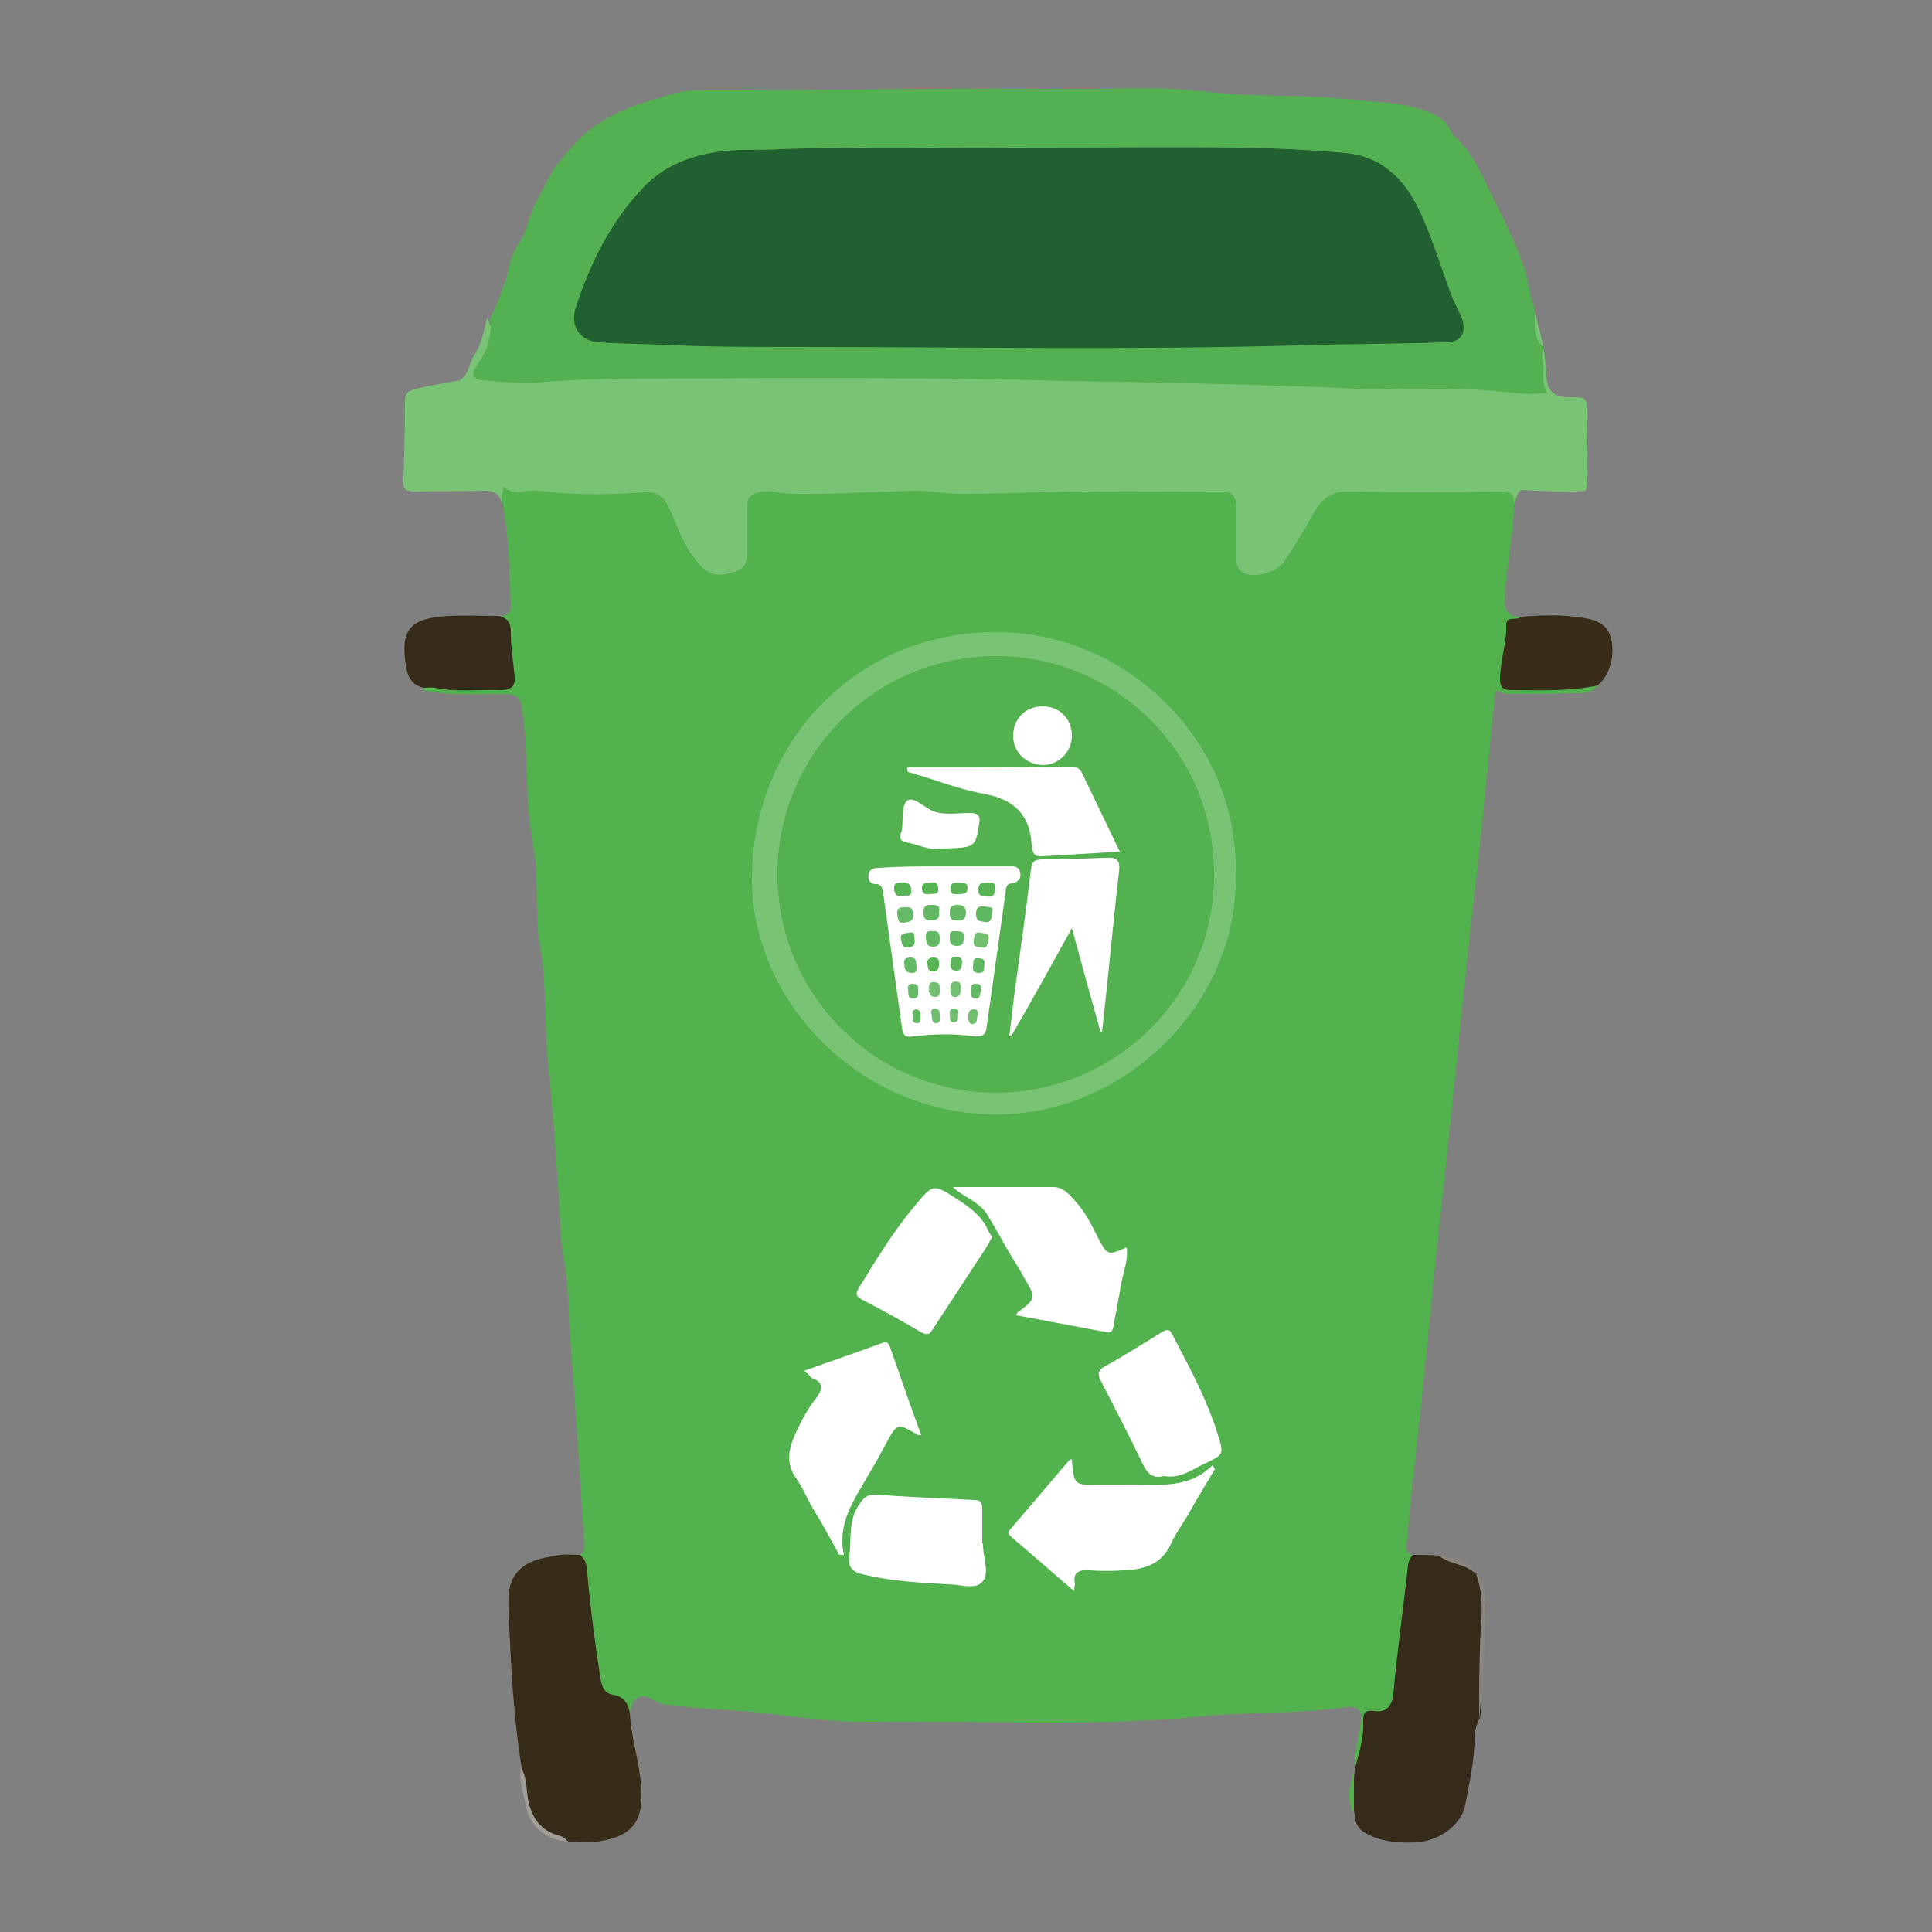 <?xml version="1.0" encoding="utf-8"?>
<!-- Generator: Adobe Illustrator 20.0.0, SVG Export Plug-In . SVG Version: 6.00 Build 0)  -->
<svg version="1.1" id="Layer_1" xmlns="http://www.w3.org/2000/svg" xmlns:xlink="http://www.w3.org/1999/xlink" x="0px" y="0px"
	 viewBox="0 0 250 250" style="enable-background:new 0 0 250 250;" xml:space="preserve">
<rect x="0" y="0" width="250" height="250" fill="#808080" stroke="none"/>
<style type="text/css">
	.st0{fill:#52B24E;}
	.st1{fill:#79C474;}
	.st2{fill:#54B151;}
	.st3{fill:#362C17;}
	.st4{fill:#362B1A;}
	.st5{fill:#392D1A;}
	.st6{fill:#372C1B;}
	.st7{fill:#8A867F;}
	.st8{fill:#A19E98;}
	.st9{fill:#FFFFFF;}
	.st10{fill:#216030;}
	.st11{fill:#53B150;}
	.st12{fill:#63B864;}
	.st13{fill:#65B964;}
	.st14{fill:#64BA66;}
	.st15{fill:#5FB75F;}
	.st16{fill:#58B355;}
	.st17{fill:#59B456;}
	.st18{fill:#64B964;}
	.st19{fill:#72BF70;}
	.st20{fill:#5CB55B;}
	.st21{fill:#5AB457;}
	.st22{fill:#73C072;}
	.st23{fill:#73BF72;}
	.st24{fill:#61B862;}
	.st25{fill:#5CB55A;}
	.st26{fill:#65BA65;}
	.st27{fill:#71BE6F;}
	.st28{fill:#6FBD6E;}
	.st29{fill:#63B962;}
</style>
<g>
	<g>
		<path class="st0" d="M195.9,65.1c0,4.1-1,8.1-1.2,12.2c-0.1,1.6,0.3,2.5,2,2.5c-2.1,1.9-1.5,4.6-2,6.9c-0.3,1.7,0.2,2.2,1.9,2.2
			c2.8,0,5.6,0.2,8.3-0.3c0.6-0.1,1.2-0.3,1.8,0.2c-0.8,0.9-1.8,0.9-2.8,0.9c-3,0.1-5.9,0.1-8.9,0.1c-0.5,0-0.9-0.4-1.5-0.4
			c-0.7,6.7-1.3,13.3-2,19.9c-0.5,4.8-1.1,9.6-1.6,14.4c-0.8,7.4-1.5,14.8-2.3,22.3c-0.7,6.9-1.5,13.8-2.2,20.7
			c-0.4,4.4-0.9,8.8-1.3,13.2c-0.6,5.5-1.2,11-1.8,16.5c-0.1,1.1-0.1,2.3-0.3,3.4c-0.1,0.7,0.1,1.2,0.8,1.6
			c-1,5.9-1.4,11.9-2.1,17.8c-0.2,1.7-0.9,2.7-2.6,2.8c-1,0.1-1.3,0.7-1.3,1.6c0.1,1.5-0.4,2.8-0.7,4.2c-0.1,0.4,0,1-0.7,0.9
			c-0.2-0.8-0.1-1.6,0.1-2.4c0.2-1.2,0.4-2.4,0.6-3.5c0.2-1.4-0.3-2.1-1.9-1.9c-6.2,0.9-12.5,0.6-18.7,1.2
			c-14.4,1.4-28.8,0.5-43.1,0.7c-5.1,0.1-10.2-0.8-15.2-1.3c-3.6-0.3-7.2-0.4-10.8-0.9c-0.5-0.1-1-0.1-1.4-0.4
			c-2.1-1.3-3.2-0.8-3.5,1.7c-1-1.1-2.2-1.9-3.5-2.7c-0.8-0.5-0.8-1.6-1-2.5c-0.6-4-1.1-8-1.5-12c-0.1-1.1-0.5-2.2-0.6-3.4
			c0.7-0.4,0.8-1,0.7-1.8c-0.6-8.7-1.1-17.4-1.8-26.1c-0.3-3.6-0.2-7.3-0.9-10.9c-0.5-2.6-0.4-5.2-0.6-7.8
			c-0.4-5.4-0.7-10.8-1.3-16.1c-0.6-5.4-0.2-10.8-1.1-16.1c-0.8-4.4-0.1-8.8-0.9-13c-1.1-5.8-0.6-11.7-1.4-17.4
			c-0.3-2.1-0.5-2.2-2.6-2.3c-3.1,0-6.3,0.2-9.4-0.3c-0.3-0.1-0.7,0-0.9-0.4c0.6-0.7,1.4-0.5,2.1-0.4c2.4,0.4,4.9,0.2,7.3,0.2
			c1.6,0,1.8-0.4,1.7-2c-0.1-0.7-0.1-1.5-0.1-2.2c0-1.7-0.3-3.4-1.4-4.8c0.9-0.2,1.9-0.3,1.8-1.6c-0.2-4.3-0.2-8.5-1-12.8
			c-0.2-0.4-0.1-0.9-0.1-1.4c-0.2-0.9,0.1-1.2,1.1-1.1c5.6,0.5,11.1,0.7,16.7,0.4c2.4-0.1,3.2,0.3,4.3,2.5c1.1,2.2,1.9,4.6,3.5,6.6
			c1.2,1.5,3.1,1.9,4.7,1c0.7-0.5,0.9-1.2,0.9-1.9c0-1.7,0-3.3,0-5c0-2.6,1-3.5,3.6-3.3c1.5,0.1,3,0.3,4.4,0.2c3.4,0,6.7,0,10.1-0.3
			c3.7-0.3,7.4,0.3,11.1,0.2c10.3-0.2,20.5-0.4,30.8-0.3c0.6,0,1.3,0,1.9,0c1.7,0.1,2.4,0.8,2.5,2.5c0.1,1.9,0,3.9,0.1,5.8
			c0,2,0.7,2.5,2.7,2.2c1.8-0.3,2.8-1.5,3.6-2.9c0.9-1.8,2.1-3.4,3.1-5.1c0.9-1.5,2.1-2.5,4-2.5c6.7,0,13.3,0,20,0
			C195.9,63.1,196.1,63.4,195.9,65.1z"/>
		<path class="st1" d="M195.9,65.1c0.1-1.2-0.5-1.5-1.7-1.5c-6.6,0.1-13.2,0.1-19.9,0c-2.1,0-3.2,1-4.2,2.6
			c-1.2,2.2-2.5,4.3-3.9,6.4c-0.9,1.4-3.6,2.2-5.1,1.6c-0.8-0.3-1.1-0.9-1.1-1.8c0-2.2,0-4.5,0-6.7c0-1.5-0.6-2.2-2.1-2.1
			c-7.9,0-15.8-0.1-23.6,0.1c-3.4,0.1-6.8,0.2-10.2,0.2c-1.8,0-3.6-0.4-5.4-0.4c-5.5,0.1-10.9,0.5-16.4,0.4c-1.5,0-2.9-0.7-4.4-0.1
			c-0.9,0.3-1.2,0.7-1.2,1.5c0,2.1,0,4.2,0,6.3c0,1.6-0.7,2.2-2.3,2.6c-2.5,0.6-3.5-0.5-4.8-2.3c-1.5-2-2.1-4.4-3.2-6.5
			c-0.7-1.4-1.7-1.8-3-1.7c-4.3,0.3-8.5,0.4-12.8-0.1c-0.9-0.1-1.8-0.2-2.7,0c-1,0.2-1.9,0.1-2.8-0.6c-0.1,0.9-0.1,1.7-0.1,2.4
			c-0.2-1.4-1-1.9-2.4-1.9c-3,0.1-5.9,0-8.9,0.1c-0.9,0-1.6-0.1-1.5-1.3c0.1-3.4,0.2-6.8,0.2-10.3c0-1.2,0.4-1.4,1.5-1.7
			c1.7-0.4,3.5-0.7,5.2-1c1.5-0.3,1.5-2.1,2.2-3.2c1-1.5,1.3-3.2,1.7-4.9c1,1.5,0.6,2.9-0.2,4.3c-1.3,2.6-1.9,2.8,1.8,3.1
			c5,0.3,10-0.1,15-0.3c0.9,0,1.7-0.1,2.6-0.1c13.9,0,27.8-0.2,41.8,0.1c7.5,0.1,15.1,0,22.6,0.3c7.9,0.3,15.7,0.1,23.6,0.7
			c6,0.4,12.1,0.1,18.1,0.3c2.9,0.1,5.8,0.4,8.7,0.6c1.9,0.2,1.9,0.1,1.9-1.8c0-1.7,0-3.4-0.8-5c-0.5-1.1-0.6-2.4,0.3-3.6
			c0.9,2.9,1.6,5.8,1.7,8.9c0.1,1.9,1,2.7,2.9,2.7c2.3,0,2.4,0,2.3,2.2c0,1,0.4,10-0.2,9.9c-2.3,0.3-5.7,0-8.1-0.1
			C196.2,63.6,196.3,64.6,195.9,65.1z"/>
		<path class="st2" d="M198.6,40c0.1,1.6-0.4,3.3,0.9,4.7c0.4,0.4,0.1,1.4,0.2,2.2c0.1,1.3-0.3,2.6,0.5,3.9
			c-2.8,0.5-5.5-0.2-8.1-0.3c-2.5-0.2-5-0.2-7.5-0.2c-3-0.1-6.1,0.1-9.1,0c-8.6-0.4-17.2-0.6-25.8-0.8c-3.8-0.1-7.6-0.1-11.4-0.2
			c-18.5-0.5-36.9-0.4-55.4-0.3c-4.5,0-9,0.1-13.4,0.5c-2.3,0.2-4.7-0.1-7-0.3c-1.4-0.1-1.6-0.8-0.8-1.9c1.3-1.8,2-3.7,1.7-6
			c0.7-1.5,1.3-3,1.9-4.6c0.6-1.6,0.6-3.4,1.6-4.8c1.2-1.6,1.4-3.6,2.3-5.4c1.1-2,2.1-4.4,3.5-6c1.2-1.4,2.5-3,4.3-4.2
			c2.3-1.6,4.8-2.6,7.2-3.3c1.8-0.5,3.7-1.3,5.8-1.3c15.9,0,31.7-0.3,47.6-0.2c6.3,0.1,12.6-0.4,18.8,0.4c6.2,0.7,12.5,0.3,18.6,1
			c2.7,0.3,5.4,0.3,8,1c1.8,0.5,3.9,1.1,4.8,3.2c0.1,0.4,0.5,0.6,0.8,0.9c2.5,2.5,3.6,5.8,5.2,8.8c0.8,1.5,1.4,3,2.1,4.5
			c1,2.1,1.7,4.4,2.1,6.7C198.2,38.8,198.4,39.4,198.6,40z"/>
		<path class="st3" d="M75,201.2c0.9,0.6,0.9,1.5,1,2.4c0.4,4.6,1,9.1,1.7,13.6c0.2,1.1,0.5,1.9,1.6,2.1c1.4,0.2,2,1.1,2.2,2.4
			c0.2,3.6,1.5,7,1.5,10.6c0.1,4.2-2.2,5.5-5.7,6c-1.2,0.2-2.5,0-3.7,0c-4.1-0.8-5.4-3.8-5.8-7.5c-0.1-0.7-0.1-1.5-0.3-2.1
			c-1.1-6.7-1.4-13.5-1.7-20.4c-0.1-2,0-4.1,1.8-5.5c1.4-1.1,3.2-1.3,4.9-1.6C73.2,201.1,74.1,201.2,75,201.2z"/>
		<path class="st4" d="M175.4,228.6c0.5-1.9,1.1-3.8,1-5.8c0-0.9,0-1.6,1.4-1.4c1.3,0.2,2.3-0.3,2.5-2.2c0.5-5.6,1.3-11.1,1.9-16.7
			c0.1-0.6,0.3-1,0.7-1.3c1.1,0,2.3,0,3.4,0.1c0.3,0.2,0.6,0.5,0.9,0.5c1.6,0,2.8,0.8,3.9,1.9l0,0c1.3,2,1.2,4.3,1,6.4
			c-0.4,3.6-0.5,7.1-0.5,10.7c0,0.6,0.1,1.1-0.2,1.7c-0.4,0.8-0.6,1.6-0.6,2.5c0,2.9-0.7,5.7-1.2,8.6c-0.5,2.5-3.3,4.6-6.3,4.8
			c-2.1,0.1-4.1,0-6-0.9c-1.2-0.5-2-1.3-2-2.7c-0.5-1.9-0.2-3.7,0-5.6C175.3,229,175.3,228.8,175.4,228.6z"/>
		<path class="st5" d="M206.7,88.7c-3.7,0.8-7.5,0.6-11.2,0.6c-1,0-1.4-0.4-1.4-1.4c0-2.4,0.9-4.7,0.8-7.1c0-1.2,1.4-0.4,1.9-1
			c2.6-0.2,5.1-0.3,7.7,0.1c1.5,0.2,3.4,0.6,3.9,2.5C209.1,84.6,208.3,87.5,206.7,88.7z"/>
		<path class="st6" d="M64.4,79.7c1.2,0.2,1.7,0.8,1.7,2.1c0,1.9,0.3,3.8,0.5,5.8c0.1,1.3-0.6,1.7-1.8,1.7c-2.8-0.1-5.7,0.3-8.5-0.3
			c-0.5-0.1-1,0-1.5,0c-1.6-0.4-2.1-1.5-2.3-3c-0.7-4.6,0.6-6,5.5-6.3C60.1,79.6,62.3,79.7,64.4,79.7z"/>
		<path class="st7" d="M191.4,222.5c0-3.9,0-7.7,0.2-11.6c0.2-2.4,0.3-4.9-0.6-7.2c1.1,0.6,1.2,1.8,1.2,2.8
			C192.3,211.9,191.9,217.2,191.4,222.5z"/>
		<path class="st8" d="M67.4,228.7c0.6,1,0.7,2.1,0.8,3.2c0.3,2.8,1.4,5,4.4,5.7c0.3,0.1,0.6,0.4,0.9,0.7c-2.7-0.2-4.7-1.7-5.4-4.3
			C67.8,232.2,67.1,230.5,67.4,228.7z"/>
		<path class="st0" d="M175.2,229.2c0,1.9,0,3.7,0,5.6C174.2,232.9,174.6,231,175.2,229.2z"/>
		<path class="st7" d="M191,203.7c-1.3-1.4-3.4-1.2-4.8-2.4C188.1,201.7,190.1,201.7,191,203.7z"/>
		<path class="st1" d="M159.9,113.3c0.3,16.5-14.2,30.7-30.5,30.9c-17.8,0.3-32.3-14.5-32.1-30.8c0.2-17.6,13.6-31.5,31.3-31.6
			C145.6,81.6,160.4,95.8,159.9,113.3z"/>
		<path class="st9" d="M104,177.4c3.6-1.3,6.9-2.4,10.1-3.6c0.7-0.3,0.9,0,1.1,0.6c1.3,3.7,2.6,7.5,4,11.3c-0.2,0-0.3,0-0.4,0
			c-2.7-1.6-2.7-1.6-4.2,1.2c-0.7,1.3-1.4,2.6-2.2,3.9c-1.8,3.2-4.1,6.2-3.2,10.4c-0.2,0-0.4,0-0.6,0c-1.2-2.2-2.4-4.4-3.7-6.5
			c-0.6-1.1-1.1-2.3-1.8-3.3c-1.4-1.9-1.1-3.7-0.3-5.6c0.8-1.8,1.7-3.5,2.9-5c0.9-1.3,0.7-2-0.7-2.5
			C104.7,177.9,104.5,177.7,104,177.4z"/>
		<path class="st9" d="M123.3,153.6c4.4,0,8.7,0,13,0c1.3,0,2.1,1,2.9,1.9c1.2,1.3,2,2.9,2.8,4.5c1.3,2.5,1.3,2.5,3.8,1.4
			c0.2,1.6-0.4,3.1-0.7,4.6c-0.3,1.9-0.7,3.7-1,5.5c-0.1,0.4-0.1,1-0.8,0.9c-3.9-0.7-7.9-1.5-11.8-2.2c0.1-0.2,0.1-0.3,0.1-0.3
			c2.5-1.9,2.5-1.9,0.9-4.6c-0.6-1.1-1.3-2.2-1.9-3.2c-1-1.7-1.9-3.4-2.9-5C126.6,155.4,124.6,154.9,123.3,153.6z"/>
		<path class="st9" d="M139,205.9c-2.9-2.5-5.4-4.7-8-6.9c-0.4-0.4-0.8-0.6-0.2-1.2c2.6-3,5.1-6,7.7-9c0.2,0.1,0.2,0.1,0.2,0.2
			c0.3,3.2,0.3,3.2,3.6,3.1c1.3,0,2.6,0,3.9,0c3.7,0,7.6,0.6,10.7-2.5c0.1,0.2,0.2,0.3,0.3,0.5c-1.1,1.9-2.3,3.8-3.4,5.8
			c-0.7,1.2-1.6,2.4-2.2,3.7c-1.2,2.8-3.5,3.5-6.2,3.6c-1.5,0.1-3,0.1-4.4,0c-1.5-0.1-2.2,0.3-1.9,1.8
			C139.1,205,139,205.3,139,205.9z"/>
		<path class="st9" d="M128.4,160.1c-0.2,0.3-0.4,0.6-0.5,0.9c-2.4,3.7-4.8,7.3-7.2,11c-0.4,0.7-0.7,0.8-1.5,0.4
			c-2.5-1.5-5.1-2.9-7.6-4.2c-0.7-0.4-1-0.6-0.5-1.5c2.3-3.7,4.5-7.4,7.3-10.7c2.4-2.9,2.4-2.8,5.5-0.8c1.7,1.1,3.2,2.2,4,4.1
			C128,159.5,128.2,159.8,128.4,160.1z"/>
		<path class="st9" d="M150.6,191c-1.5,0.4-2.2-0.4-2.8-1.7c-1.7-3.6-3.5-7-5.3-10.5c-0.5-0.9-0.5-1.5,0.5-2
			c2.5-1.4,4.9-2.9,7.3-4.4c0.7-0.4,1-0.5,1.4,0.3c2.2,4.2,4.5,8.4,5.9,13c0.8,2.5,0.7,2.5-1.5,3.6C154.4,190,152.9,191.4,150.6,191
			z"/>
		<path class="st9" d="M127.2,199.7c0,0.2,0,0.3,0,0.5c0.1,1.6,0.9,3.6-0.2,4.6c-0.9,0.9-2.9,0.2-4.4,0.2c-3.7-0.2-7.4-0.4-11-1.3
			c-1.3-0.3-1.9-0.9-1.7-2.3c0.3-2.3-0.2-4.8,1.4-6.9c0.5-0.7,0.9-1.1,1.9-1.1c4.3,0.3,8.6,0.5,12.9,0.7c0.9,0,1,0.5,1,1.2
			c0,1.5,0,3,0,4.4C127.1,199.7,127.1,199.7,127.2,199.7z"/>
		<path class="st10" d="M130.9,19.1c12.3,0,21.2-0.1,30.1,0c4.4,0.1,8.8,0.3,13.1,0.7c4.4,0.4,7.3,3,9.3,6.9
			c1.8,3.6,2.9,7.5,4.3,11.2c0.4,1.2,1.1,2.3,1.5,3.4c0.6,1.9-0.2,3-2.2,3c-6.4,0.2-12.9,0.2-19.3,0.4c-21.6,0.6-43.1,0.2-64.7,0.2
			c-5.7,0-11.5,0-17.3-0.3c-2.7-0.1-5.3-0.1-8-0.3c-2.6-0.1-4-2-3.2-4.5c1.9-5.9,4.7-11.4,9-15.8c2.5-2.5,5.7-3.8,9.1-4.3
			c2.8-0.5,5.7-0.2,8.5-0.4C112.2,18.9,123.3,19.2,130.9,19.1z"/>
		<path class="st11" d="M128.9,141.4c-15.6,0-28.5-12.7-28.3-28.7c0.2-15.1,12.6-28.1,28.9-27.8c15.1,0.3,28,12.7,27.6,29
			C156.8,128.8,144.6,141.3,128.9,141.4z"/>
		<path class="st9" d="M122.3,112.1c2.7,0,5.5,0,8.2,0c0.6,0,1.3-0.1,1.5,0.8c0.2,0.8-0.3,1.3-1.1,1.4c-0.8,0.1-0.7,0.7-0.8,1.3
			c-0.8,5.7-1.6,11.4-2.4,17.1c-0.1,1.1-0.4,1.5-1.7,1.4c-2.6-0.4-5.2-0.3-7.8,0c-1.1,0.2-1.4-0.2-1.5-1.2
			c-0.8-5.8-1.6-11.5-2.4-17.2c-0.1-0.6-0.1-1.3-1-1.3c-0.7,0-1-0.5-0.9-1.2c0.1-0.8,0.7-0.9,1.4-0.9
			C116.6,112.1,119.5,112.1,122.3,112.1z"/>
		<path class="st9" d="M142.4,133.5c-1.2-4.3-2.4-8.6-3.7-13.4c-2.7,4.9-5.2,9.4-7.8,13.9c-0.1,0-0.2,0-0.3,0
			c0.3-2.1,0.5-4.3,0.8-6.4c0.7-5,1.4-10,2-15.1c0.1-1,0.5-1.3,1.5-1.3c2.7,0,5.5-0.1,8.2-0.2c1.4-0.1,1.9,0.3,1.7,1.8
			c-0.8,6.9-1.4,13.8-2.2,20.7C142.6,133.5,142.5,133.5,142.4,133.5z"/>
		<path class="st9" d="M144.9,110.2c-3.5,0.2-6.8,0.4-10,0.6c-0.8,0.1-1.2-0.2-1.3-0.9c0-0.2-0.1-0.3-0.1-0.5c-0.2-4-2.3-6-6.3-6.7
			c-3.3-0.6-6.4-1.9-9.7-2.8c0,0-0.1-0.1-0.1-0.6c2.7,0,5.4,0,8.1,0c4.3,0,8.5-0.1,12.8-0.1c0.7,0,1.3,0,1.7,0.8
			C141.6,103.3,143.2,106.7,144.9,110.2z"/>
		<path class="st9" d="M121.8,109.8c-1.5,0.3-2.9-0.5-4.5-0.8c-0.7-0.1-1-0.5-0.7-1.2c0-0.1,0-0.2,0.1-0.3c0.2-1.4-0.1-3.3,0.7-3.9
			c0.8-0.6,2.2,0.9,3.4,1.4c1.5,0.5,3.2,0.2,4.7,0.2c1.1,0,1.4,0.4,1.2,1.4C126.2,109.7,126.2,109.7,121.8,109.8z"/>
		<path class="st9" d="M131.1,95.2c0-2.2,1.6-3.8,3.8-3.8c2.2,0,3.8,1.6,3.8,3.8c0,2.1-1.7,3.8-3.8,3.8
			C132.7,98.9,131.1,97.3,131.1,95.2z"/>
		<path class="st12" d="M121.5,118c0.1,0.8-0.2,1.1-1,1.1c-0.9,0-1-0.4-1-1.1c0-0.9,0.5-0.9,1.1-0.9
			C121.3,117.1,121.7,117.3,121.5,118z"/>
		<path class="st13" d="M123.9,119.1c-0.8,0.1-1-0.3-1-1c0-0.7,0.2-1,1-1c0.8,0,1.1,0.3,1.1,1.1C124.9,119,124.6,119.2,123.9,119.1z
			"/>
		<path class="st14" d="M117.1,117.4c0.8-0.1,1,0.2,1.1,0.9c0,0.9-0.5,1-1.2,1.1c-0.9,0.1-0.8-0.6-0.9-1.1
			C116,117.4,116.6,117.4,117.1,117.4z"/>
		<path class="st15" d="M128.4,117.9c-0.1,0.9-0.1,1.6-1,1.4c-0.6-0.1-1.1-0.1-1.1-1c0-0.7,0.2-1.1,1-1
			C127.9,117.4,128.6,117.3,128.4,117.9z"/>
		<path class="st16" d="M117,115.9c-0.9,0.2-1.2-0.1-1.3-0.8c-0.1-0.9,0.4-0.9,1-0.9c0.7,0,1.2,0.1,1.2,1
			C118,116.2,117.2,115.8,117,115.9z"/>
		<path class="st17" d="M127.7,116c-0.8,0-1.2-0.2-1.1-1c0.1-1,0.8-0.7,1.4-0.8c0.7-0.1,0.8,0.3,0.8,0.9
			C128.7,116,128.3,116.1,127.7,116z"/>
		<path class="st18" d="M120.7,120.5c0.7-0.1,0.9,0.3,0.9,0.9c0,0.6,0,1.1-0.9,1.1c-0.8,0-0.8-0.5-0.9-1.1
			C119.7,120.6,120.1,120.4,120.7,120.5z"/>
		<path class="st18" d="M124.7,121.2c0,0.7,0,1.2-0.9,1.2c-0.6,0-0.9-0.3-0.9-0.9c0-0.5-0.1-1.1,0.7-1
			C124.2,120.5,124.8,120.5,124.7,121.2z"/>
		<path class="st19" d="M127,122.6c-0.7,0-1.1-0.2-1-0.9c0.1-0.5,0-1.2,0.9-1c0.5,0.1,1.2,0,1,0.9
			C127.8,122.1,127.8,122.8,127,122.6z"/>
		<path class="st20" d="M118.3,121.2c0.2,1.1-0.1,1.3-0.7,1.4c-0.8,0.1-0.9-0.4-1-1c-0.2-0.9,0.5-0.8,1-0.9
			C118.4,120.5,118.3,121.1,118.3,121.2z"/>
		<path class="st21" d="M124.1,114.2c0.5,0.1,1.1-0.1,1.1,0.7c0,0.8-0.6,0.8-1.2,0.8c-0.5,0-1,0.1-1-0.7
			C122.9,114.1,123.6,114.3,124.1,114.2z"/>
		<path class="st18" d="M118.2,125.9c-1.3,0-1.1-0.7-1.2-1.2c-0.1-0.6,0.3-0.8,0.8-0.8c0.9,0,0.7,0.7,0.8,1.2
			C118.7,125.6,118.4,125.9,118.2,125.9z"/>
		<path class="st22" d="M123.6,129c-0.7,0-0.6-0.5-0.6-1c0-0.5,0-0.9,0.6-1c0.8,0,0.7,0.5,0.7,1C124.3,128.6,124.2,129,123.6,129z"
			/>
		<path class="st23" d="M120.9,127.1c0.7,0,0.7,0.4,0.7,0.9c0,0.4,0.1,1-0.6,1c-0.7,0-0.8-0.5-0.8-1
			C120.2,127.5,120.2,127,120.9,127.1z"/>
		<path class="st24" d="M127.4,124.8c-0.1,0.4,0.1,1.1-0.7,1.1c-0.6,0-0.9-0.3-0.8-0.9c0.1-0.5-0.1-1.1,0.7-1
			C127.2,124,127.5,124.2,127.4,124.8z"/>
		<path class="st16" d="M120.3,115.7c-0.6,0.1-1-0.1-1-0.8c0-0.8,0.6-0.6,1.1-0.7c0.5,0,1-0.1,1,0.7
			C121.5,115.9,120.8,115.6,120.3,115.7z"/>
		<path class="st25" d="M123.6,123.8c0.5,0,0.9,0.1,0.9,0.7c-0.1,0.5,0,1.1-0.7,1.1c-0.6,0-0.8-0.2-0.8-0.8
			C123,124.4,122.9,123.8,123.6,123.8z"/>
		<path class="st18" d="M126.3,127.3c0.7,0,0.7,0.4,0.6,0.9c-0.1,0.4,0,1-0.6,1c-0.7,0-0.7-0.5-0.7-1
			C125.6,127.7,125.7,127.2,126.3,127.3z"/>
		<path class="st26" d="M118,127.3c1,0,0.8,0.6,0.8,1.1c0.1,0.4-0.1,0.8-0.6,0.8c-0.9,0-0.6-0.8-0.7-1.2
			C117.4,127.4,117.8,127.3,118,127.3z"/>
		<path class="st17" d="M121.5,124.7c0,0.6-0.1,1-0.7,1c-0.8,0-0.7-0.5-0.8-1c-0.1-0.6,0.3-0.8,0.8-0.8
			C121.5,123.9,121.5,124.3,121.5,124.7z"/>
		<path class="st27" d="M126.5,131.4c-0.2,0.4,0.1,1.1-0.7,1.1c-0.4,0-0.5-0.4-0.5-0.8c0-0.5,0-1.1,0.7-1.1
			C126.5,130.6,126.6,130.9,126.5,131.4z"/>
		<path class="st28" d="M120.9,130.5c0.6,0,0.7,0.4,0.7,0.8c0,0.4,0.2,1-0.4,1.1c-0.5,0.1-0.6-0.4-0.6-0.8
			C120.5,131.1,120.3,130.6,120.9,130.5z"/>
		<path class="st27" d="M123.3,130.5c0.6,0,0.8,0.2,0.7,0.6c-0.1,0.4,0.2,1.1-0.5,1.2c-0.5,0.1-0.6-0.4-0.6-0.8
			C122.9,131.1,122.8,130.6,123.3,130.5z"/>
		<path class="st29" d="M118.6,130.6c0.6,0.1,0.5,0.7,0.5,1.1c0,0.3,0,0.7-0.4,0.7c-0.8,0-0.6-0.7-0.6-1.1
			C118,130.9,118.2,130.6,118.6,130.6z"/>
	</g>
</g>
</svg>

